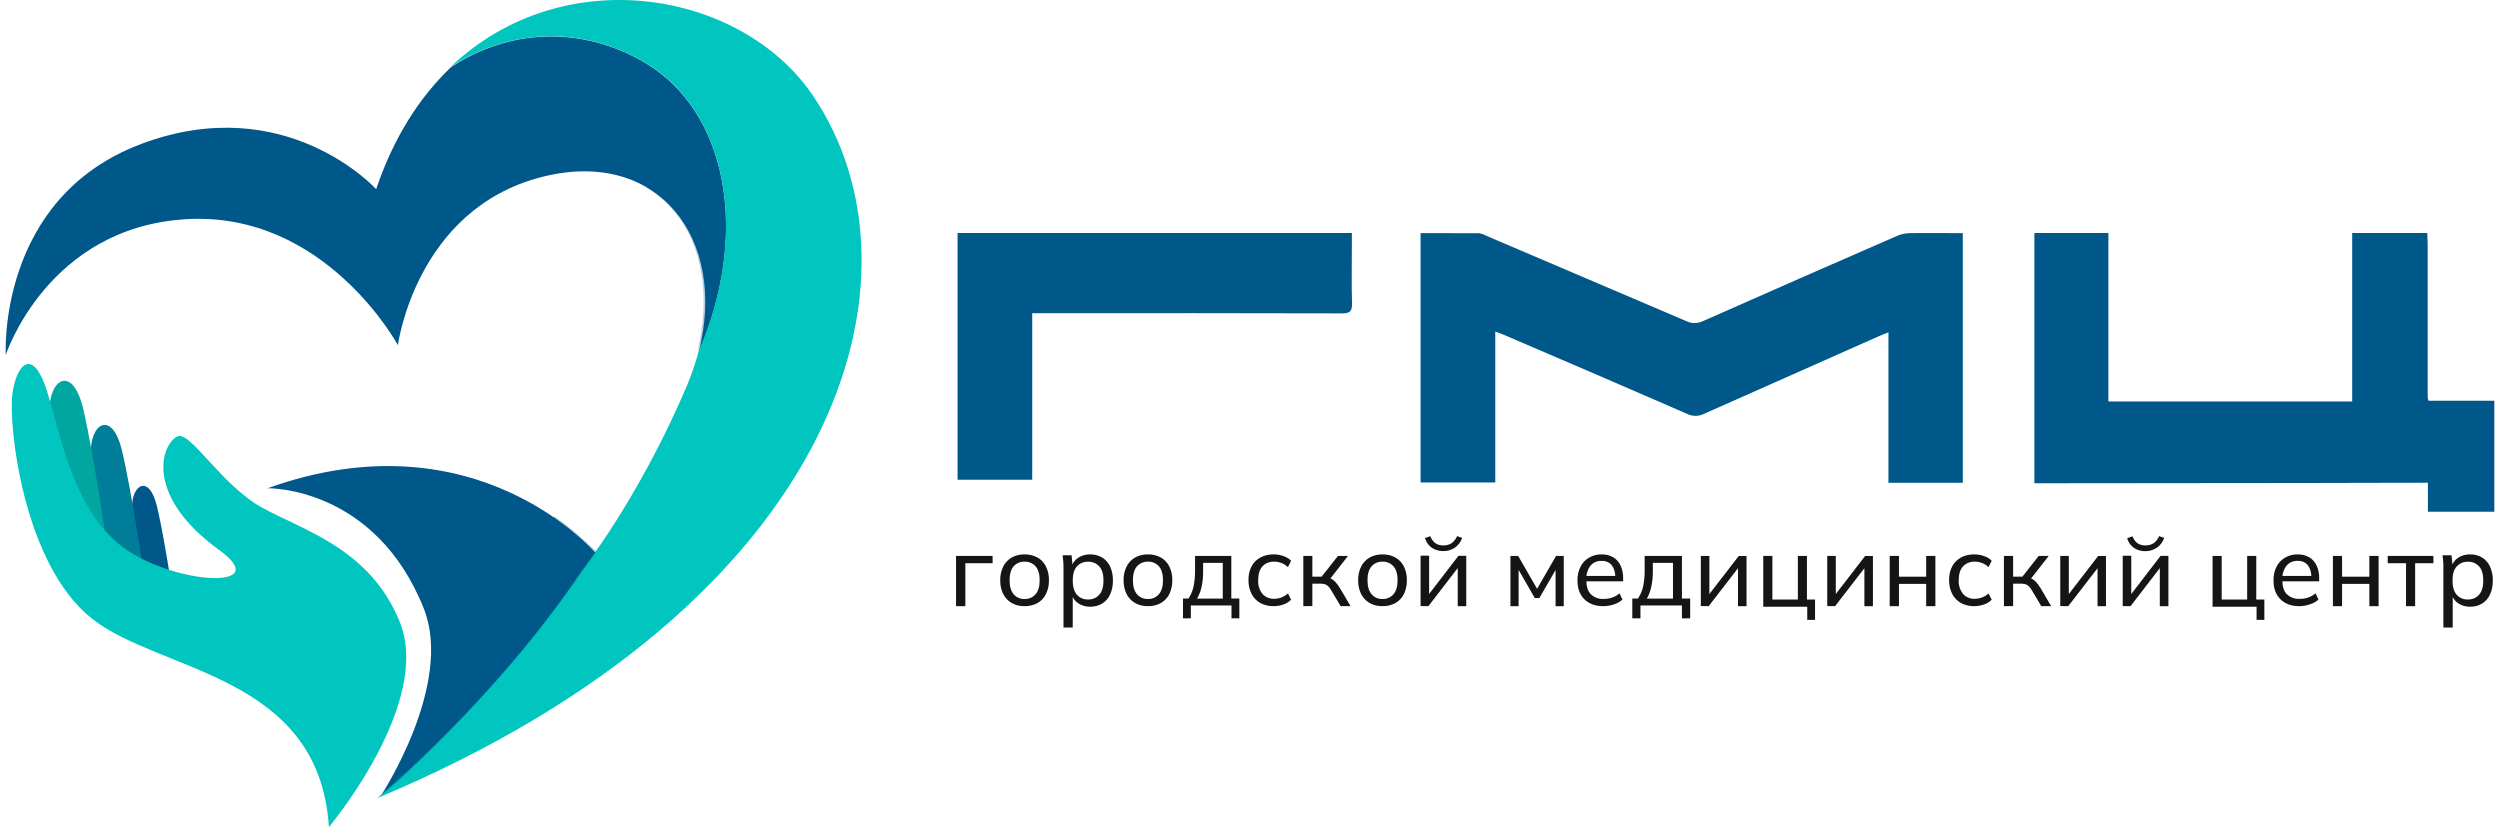 <svg width="221" height="74" viewBox="0 0 221 74" fill="none" xmlns="http://www.w3.org/2000/svg">
<path d="M207.934 20.6V35.488L186.382 35.492V20.6H179.839V42.72H180.602C188.382 42.716 196.161 42.709 203.94 42.697C205.452 42.695 206.964 42.69 208.476 42.686C210.526 42.68 212.576 42.674 214.627 42.674V45.239H220.5V35.427H214.689C214.605 35.298 214.605 35.065 214.605 34.648V21.48C214.605 21.268 214.592 21.053 214.579 20.85C214.574 20.764 214.569 20.68 214.565 20.6H207.934Z" fill="#00578A"/>
<path d="M132.183 29.306V42.652H125.579V20.607C127.314 20.607 129.025 20.607 130.734 20.616C130.972 20.653 131.202 20.733 131.411 20.853C137.305 23.359 143.196 25.873 149.082 28.393C149.317 28.504 149.575 28.56 149.835 28.556C150.095 28.551 150.351 28.487 150.582 28.368C156.284 25.844 161.994 23.337 167.711 20.847C168.063 20.698 168.44 20.618 168.822 20.611C170.366 20.586 171.909 20.611 173.511 20.611V42.68H166.939V29.379C166.581 29.523 166.338 29.611 166.105 29.715C160.954 31.995 155.807 34.279 150.663 36.569C150.434 36.69 150.18 36.755 149.922 36.761C149.663 36.766 149.407 36.711 149.174 36.6C143.812 34.267 138.441 31.95 133.063 29.649C132.803 29.529 132.534 29.44 132.183 29.306Z" fill="#00578A"/>
<path d="M84.649 20.6H119.504V21.674C119.504 23.392 119.468 25.11 119.519 26.828C119.542 27.552 119.288 27.705 118.609 27.703C109.84 27.682 101.07 27.678 92.3 27.689H91.249V42.411H84.649V20.6Z" fill="#00578A"/>
<path d="M84.515 53.586V49.143H87.746V49.788H85.337V53.586H84.515Z" fill="#151515"/>
<path d="M90.574 53.585C90.176 53.595 89.783 53.499 89.435 53.308C89.113 53.122 88.853 52.847 88.687 52.518C88.501 52.139 88.409 51.722 88.42 51.301C88.408 50.878 88.5 50.457 88.687 50.076C88.853 49.746 89.113 49.471 89.435 49.285C89.783 49.094 90.176 48.998 90.574 49.009C90.973 48.999 91.368 49.094 91.717 49.285C92.04 49.47 92.3 49.745 92.463 50.076C92.647 50.455 92.737 50.872 92.726 51.292C92.738 51.715 92.648 52.135 92.463 52.518C92.3 52.848 92.04 53.123 91.717 53.308C91.368 53.498 90.973 53.594 90.574 53.585ZM90.574 52.951C90.757 52.958 90.939 52.923 91.106 52.85C91.274 52.778 91.422 52.669 91.541 52.531C91.785 52.248 91.906 51.835 91.906 51.292C91.906 50.748 91.785 50.339 91.541 50.062C91.421 49.927 91.272 49.82 91.105 49.748C90.938 49.677 90.756 49.643 90.574 49.65C90.392 49.643 90.211 49.677 90.043 49.748C89.876 49.819 89.727 49.927 89.607 50.062C89.368 50.337 89.248 50.747 89.248 51.292C89.248 51.837 89.368 52.25 89.607 52.531C89.726 52.669 89.874 52.778 90.042 52.851C90.209 52.924 90.391 52.958 90.574 52.951Z" fill="#151515"/>
<path d="M94.012 55.471V50.145C94.012 49.973 94.012 49.798 93.993 49.62C93.973 49.443 93.963 49.265 93.939 49.088H94.728L94.827 50.118H94.728C94.811 49.786 95.018 49.496 95.308 49.306C95.622 49.102 95.992 48.998 96.368 49.008C96.742 49 97.109 49.096 97.429 49.284C97.739 49.475 97.984 49.751 98.133 50.077C98.308 50.468 98.392 50.891 98.382 51.316C98.392 51.743 98.308 52.167 98.133 52.559C97.985 52.888 97.74 53.166 97.429 53.358C97.109 53.546 96.742 53.642 96.368 53.634C95.997 53.642 95.631 53.538 95.322 53.336C95.034 53.144 94.825 52.86 94.73 52.532H94.829V55.471H94.012ZM96.181 52.993C96.37 53.001 96.557 52.966 96.73 52.893C96.903 52.819 97.056 52.708 97.179 52.569C97.426 52.283 97.55 51.865 97.55 51.316C97.55 50.767 97.426 50.353 97.179 50.074C97.055 49.936 96.901 49.827 96.728 49.755C96.556 49.683 96.369 49.649 96.181 49.657C95.996 49.65 95.811 49.684 95.64 49.756C95.469 49.828 95.317 49.937 95.195 50.074C94.951 50.351 94.829 50.766 94.829 51.316C94.829 51.867 94.951 52.284 95.195 52.569C95.317 52.709 95.47 52.82 95.642 52.893C95.814 52.967 96.001 53.001 96.189 52.993H96.181Z" fill="#151515"/>
<path d="M101.478 53.585C101.08 53.594 100.686 53.499 100.339 53.308C100.018 53.121 99.759 52.847 99.592 52.518C99.406 52.139 99.315 51.722 99.325 51.301C99.314 50.878 99.405 50.457 99.592 50.076C99.759 49.747 100.018 49.472 100.339 49.285C100.686 49.094 101.08 48.998 101.478 49.009C101.877 48.998 102.271 49.094 102.62 49.285C102.944 49.47 103.204 49.745 103.369 50.076C103.552 50.455 103.642 50.872 103.632 51.292C103.642 51.715 103.552 52.135 103.369 52.518C103.204 52.849 102.944 53.124 102.62 53.308C102.271 53.499 101.877 53.594 101.478 53.585ZM101.478 52.951C101.66 52.958 101.842 52.923 102.01 52.85C102.177 52.778 102.326 52.669 102.444 52.531C102.687 52.248 102.808 51.835 102.808 51.292C102.808 50.748 102.687 50.339 102.444 50.062C102.324 49.927 102.175 49.82 102.008 49.748C101.841 49.677 101.66 49.644 101.478 49.65C101.295 49.643 101.114 49.676 100.947 49.748C100.779 49.819 100.63 49.927 100.511 50.062C100.27 50.337 100.149 50.747 100.149 51.292C100.149 51.837 100.27 52.25 100.511 52.531C100.629 52.669 100.778 52.778 100.945 52.851C101.113 52.924 101.295 52.958 101.478 52.951Z" fill="#151515"/>
<path d="M104.576 54.663V52.911H105.064C105.275 52.592 105.424 52.237 105.505 51.865C105.603 51.394 105.648 50.914 105.642 50.434V49.143H108.848V52.911H109.558V54.663H108.865V53.525H105.269V54.663H104.576ZM105.829 52.919H108.093V49.757H106.356V50.578C106.357 51.009 106.312 51.44 106.223 51.863C106.146 52.234 106.01 52.59 105.819 52.919H105.829Z" fill="#151515"/>
<path d="M112.593 53.585C112.181 53.595 111.775 53.499 111.414 53.308C111.081 53.121 110.812 52.843 110.641 52.508C110.448 52.121 110.354 51.695 110.366 51.265C110.354 50.843 110.45 50.425 110.645 50.049C110.824 49.722 111.097 49.453 111.431 49.276C111.79 49.091 112.191 48.999 112.597 49.008C112.889 49.008 113.18 49.057 113.455 49.154C113.712 49.238 113.945 49.38 114.133 49.57L113.854 50.133C113.689 49.974 113.491 49.85 113.274 49.768C113.076 49.692 112.865 49.652 112.652 49.65C112.456 49.64 112.26 49.672 112.079 49.744C111.898 49.816 111.735 49.926 111.602 50.066C111.349 50.345 111.223 50.748 111.223 51.275C111.193 51.715 111.328 52.152 111.602 52.504C111.733 52.648 111.895 52.761 112.076 52.836C112.258 52.91 112.455 52.943 112.652 52.934C112.862 52.931 113.07 52.893 113.267 52.819C113.486 52.74 113.687 52.617 113.856 52.46L114.135 53.014C113.943 53.208 113.706 53.354 113.443 53.44C113.17 53.535 112.883 53.584 112.593 53.585Z" fill="#151515"/>
<path d="M115.213 53.586V49.143H116.013V50.98H116.83L118.277 49.143H119.163L117.482 51.301L117.269 51.055C117.425 51.068 117.577 51.111 117.716 51.182C117.852 51.26 117.974 51.36 118.077 51.477C118.218 51.641 118.345 51.815 118.456 52L119.387 53.58H118.51L117.696 52.211C117.624 52.076 117.534 51.951 117.428 51.84C117.345 51.754 117.243 51.688 117.129 51.648C116.994 51.61 116.853 51.593 116.713 51.596H116.013V53.574L115.213 53.586Z" fill="#151515"/>
<path d="M122.214 53.585C121.816 53.595 121.422 53.499 121.074 53.308C120.752 53.122 120.492 52.847 120.326 52.518C120.14 52.139 120.05 51.722 120.061 51.301C120.048 50.878 120.139 50.458 120.326 50.076C120.492 49.746 120.752 49.471 121.074 49.285C121.422 49.094 121.816 48.998 122.214 49.009C122.613 48.998 123.008 49.094 123.357 49.285C123.68 49.47 123.94 49.745 124.104 50.076C124.288 50.455 124.378 50.872 124.367 51.292C124.378 51.715 124.288 52.135 124.104 52.518C123.94 52.848 123.68 53.123 123.357 53.308C123.008 53.499 122.613 53.594 122.214 53.585ZM122.214 52.951C122.397 52.958 122.579 52.923 122.746 52.85C122.914 52.778 123.062 52.669 123.181 52.531C123.425 52.248 123.547 51.835 123.547 51.292C123.547 50.748 123.425 50.339 123.181 50.062C123.061 49.927 122.912 49.82 122.745 49.748C122.577 49.677 122.396 49.643 122.214 49.65C122.032 49.643 121.85 49.677 121.683 49.748C121.515 49.819 121.366 49.927 121.247 50.062C121.007 50.337 120.887 50.747 120.887 51.292C120.887 51.837 121.007 52.25 121.247 52.531C121.365 52.669 121.514 52.778 121.681 52.851C121.849 52.924 122.031 52.958 122.214 52.951Z" fill="#151515"/>
<path d="M125.579 53.576V49.123H126.335V52.826H126.087L128.928 49.132H129.618V53.586H128.863V49.885H129.118L126.269 53.586L125.579 53.576ZM127.599 48.717C127.353 48.719 127.108 48.674 126.881 48.584C126.666 48.498 126.475 48.367 126.321 48.199C126.157 48.016 126.037 47.8 125.971 47.566L126.444 47.396C126.525 47.643 126.68 47.861 126.889 48.022C127.098 48.158 127.347 48.225 127.599 48.214C127.852 48.222 128.103 48.155 128.317 48.022C128.535 47.858 128.706 47.641 128.809 47.393L129.254 47.552C129.139 47.906 128.907 48.214 128.596 48.428C128.3 48.619 127.953 48.719 127.599 48.717Z" fill="#151515"/>
<path d="M133.523 53.586V49.143H134.205L135.878 52.05L137.558 49.143H138.236V53.586H137.513V50.045H137.709L136.08 52.871H135.675L134.048 50.035H134.245V53.586H133.523Z" fill="#151515"/>
<path d="M141.741 53.586C141.033 53.586 140.473 53.383 140.062 52.978C139.652 52.575 139.448 52.024 139.448 51.31C139.437 50.889 139.53 50.471 139.718 50.093C139.886 49.763 140.146 49.486 140.467 49.295C140.804 49.099 141.19 49 141.581 49.009C141.944 48.997 142.304 49.087 142.617 49.269C142.903 49.442 143.129 49.697 143.264 50.002C143.42 50.356 143.496 50.74 143.486 51.126V51.39H140.076V50.914H142.937L142.787 51.029C142.81 50.65 142.702 50.275 142.481 49.965C142.371 49.837 142.233 49.735 142.077 49.669C141.921 49.602 141.751 49.573 141.581 49.584C141.391 49.574 141.201 49.608 141.027 49.685C140.853 49.762 140.7 49.879 140.58 50.026C140.33 50.378 140.206 50.803 140.23 51.233V51.313C140.23 51.852 140.365 52.259 140.634 52.533C140.782 52.675 140.958 52.785 141.151 52.856C141.344 52.928 141.549 52.958 141.755 52.946C142.007 52.949 142.258 52.91 142.498 52.833C142.742 52.749 142.967 52.619 143.162 52.451L143.428 53.005C143.211 53.196 142.955 53.339 142.679 53.425C142.378 53.53 142.061 53.584 141.741 53.586Z" fill="#151515"/>
<path d="M144.295 54.663V52.911H144.795C145.011 52.592 145.164 52.237 145.247 51.865C145.347 51.394 145.394 50.914 145.387 50.434V49.143H148.683V52.911H149.411V54.663H148.683V53.525H145.015V54.663H144.295ZM145.579 52.919H147.892V49.757H146.111V50.578C146.112 51.009 146.066 51.44 145.975 51.863C145.902 52.233 145.769 52.589 145.579 52.919Z" fill="#151515"/>
<path d="M150.354 53.576V49.143H151.109V52.829H150.864L153.702 49.152H154.393V53.586H153.637V49.901H153.892L151.046 53.586L150.354 53.576Z" fill="#151515"/>
<path d="M159.761 54.797V53.633H155.873V49.143H156.678V53.001H158.931V49.143H159.735V53.001H160.451V54.794L159.761 54.797Z" fill="#151515"/>
<path d="M161.528 53.576V49.143H162.284V52.829H162.038L164.876 49.152H165.567V53.586H164.812V49.901H165.067L162.22 53.586L161.528 53.576Z" fill="#151515"/>
<path d="M167.049 53.586V49.143H167.868V50.98H170.274V49.143H171.088V53.586H170.274V51.616H167.868V53.586H167.049Z" fill="#151515"/>
<path d="M174.532 53.585C174.12 53.595 173.712 53.499 173.351 53.308C173.017 53.122 172.747 52.843 172.577 52.508C172.383 52.121 172.288 51.695 172.3 51.265C172.288 50.843 172.384 50.425 172.581 50.049C172.758 49.724 173.028 49.456 173.359 49.276C173.719 49.091 174.121 48.999 174.528 49.008C174.821 49.008 175.112 49.057 175.388 49.154C175.645 49.238 175.878 49.38 176.067 49.57L175.785 50.133C175.62 49.974 175.423 49.85 175.207 49.768C175.007 49.692 174.795 49.652 174.581 49.65C174.385 49.64 174.19 49.673 174.009 49.745C173.827 49.816 173.665 49.926 173.532 50.066C173.277 50.345 173.151 50.748 173.152 51.275C173.122 51.715 173.257 52.152 173.532 52.504C173.662 52.648 173.824 52.761 174.006 52.835C174.187 52.91 174.384 52.943 174.581 52.934C174.792 52.932 175 52.893 175.197 52.819C175.417 52.74 175.618 52.618 175.787 52.46L176.069 53.014C175.876 53.208 175.639 53.354 175.376 53.44C175.105 53.534 174.819 53.583 174.532 53.585Z" fill="#151515"/>
<path d="M177.146 53.586V49.143H177.961V50.98H178.775L180.222 49.143H181.107L179.418 51.301L179.202 51.055C179.358 51.067 179.51 51.11 179.649 51.182C179.786 51.259 179.909 51.359 180.013 51.477C180.152 51.642 180.279 51.816 180.391 52L181.32 53.58H180.446L179.632 52.211C179.56 52.076 179.47 51.951 179.364 51.84C179.281 51.754 179.178 51.688 179.064 51.648C178.929 51.611 178.789 51.593 178.649 51.596H177.961V53.574L177.146 53.586Z" fill="#151515"/>
<path d="M182.128 53.576V49.143H182.883V52.829H182.638L185.475 49.152H186.167V53.586H185.422V49.901H185.677L182.83 53.586L182.128 53.576Z" fill="#151515"/>
<path d="M187.648 53.576V49.128H188.403V52.827H188.162L190.996 49.138H191.688V53.586H190.927V49.889H191.182L188.338 53.586L187.648 53.576ZM189.665 48.723C189.421 48.727 189.179 48.685 188.952 48.598C188.738 48.512 188.547 48.381 188.393 48.213C188.231 48.03 188.111 47.814 188.043 47.581L188.516 47.412C188.598 47.652 188.749 47.863 188.952 48.021C189.16 48.157 189.408 48.225 189.659 48.213C189.913 48.221 190.164 48.154 190.378 48.021C190.597 47.858 190.766 47.641 190.868 47.393L191.314 47.552C191.198 47.906 190.967 48.213 190.655 48.427C190.362 48.619 190.018 48.722 189.665 48.723Z" fill="#151515"/>
<path d="M199.481 54.797V53.633H195.592V49.143H196.397V53.001H198.649V49.143H199.454V53.001H200.17V54.794L199.481 54.797Z" fill="#151515"/>
<path d="M203.273 53.586C202.564 53.586 202.005 53.383 201.595 52.979C201.183 52.577 200.979 52.026 200.979 51.312C200.966 50.89 201.058 50.472 201.244 50.092C201.414 49.762 201.673 49.486 201.994 49.295C202.332 49.099 202.719 49 203.111 49.009C203.474 48.997 203.833 49.087 204.147 49.268C204.433 49.442 204.658 49.697 204.794 50.001C204.949 50.355 205.025 50.738 205.016 51.124V51.387H201.609V50.912H204.469L204.319 51.026C204.342 50.648 204.234 50.273 204.012 49.964C203.903 49.836 203.765 49.734 203.609 49.668C203.454 49.602 203.284 49.572 203.115 49.583C202.924 49.573 202.734 49.607 202.56 49.684C202.386 49.761 202.233 49.878 202.113 50.025C201.86 50.375 201.735 50.8 201.759 51.23V51.31C201.759 51.848 201.892 52.264 202.161 52.529C202.309 52.671 202.485 52.78 202.678 52.851C202.871 52.922 203.077 52.953 203.282 52.941C203.535 52.944 203.786 52.906 204.026 52.828C204.27 52.744 204.495 52.615 204.69 52.447L204.956 53C204.739 53.19 204.485 53.333 204.209 53.42C203.908 53.526 203.592 53.582 203.273 53.586Z" fill="#151515"/>
<path d="M206.229 53.586V49.143H207.038V50.98H209.451V49.143H210.268V53.586H209.451V51.616H207.038V53.586H206.229Z" fill="#151515"/>
<path d="M212.694 53.586V49.788H211.075V49.143H215.114V49.788H213.498V53.586H212.694Z" fill="#151515"/>
<path d="M215.995 55.471V50.145C215.995 49.973 215.995 49.798 215.977 49.62C215.959 49.443 215.945 49.265 215.922 49.088H216.718L216.817 50.118H216.718C216.801 49.786 217.007 49.496 217.296 49.306C217.61 49.102 217.98 48.998 218.356 49.008C218.728 49 219.095 49.096 219.414 49.284C219.722 49.475 219.966 49.751 220.114 50.077C220.29 50.467 220.375 50.89 220.364 51.316C220.375 51.743 220.29 52.168 220.114 52.559C219.967 52.887 219.723 53.165 219.414 53.358C219.095 53.546 218.728 53.642 218.356 53.634C217.985 53.642 217.619 53.539 217.31 53.336C217.023 53.144 216.815 52.86 216.72 52.532H216.819V55.471H215.995ZM218.158 52.993C218.345 53.001 218.532 52.966 218.705 52.893C218.877 52.819 219.03 52.708 219.153 52.569C219.4 52.283 219.522 51.866 219.522 51.316C219.522 50.766 219.4 50.351 219.153 50.074C219.029 49.936 218.875 49.827 218.703 49.755C218.531 49.683 218.345 49.649 218.158 49.657C217.972 49.65 217.788 49.684 217.618 49.756C217.448 49.828 217.296 49.937 217.174 50.074C216.925 50.348 216.801 50.762 216.801 51.316C216.801 51.871 216.923 52.288 217.167 52.569C217.289 52.71 217.442 52.822 217.616 52.895C217.789 52.969 217.977 53.002 218.166 52.993H218.158Z" fill="#151515"/>
<path d="M11.678 44.941C11.596 42.894 13.173 41.796 13.889 44.805C14.606 47.814 15.579 54.528 15.579 54.528C15.579 54.528 11.796 53.865 11.837 53.597C11.878 53.328 11.678 44.941 11.678 44.941Z" fill="#00578A"/>
<path d="M8.044 40.019C7.943 37.491 9.899 36.147 10.787 39.85C11.674 43.553 12.887 51.836 12.887 51.836C12.887 51.836 8.191 51.02 8.242 50.689C8.294 50.357 8.044 40.019 8.044 40.019Z" fill="#007D99"/>
<path d="M4.387 36.392C4.276 33.581 6.407 32.081 7.371 36.205C8.335 40.33 9.655 49.547 9.655 49.547C9.655 49.547 3.542 43.159 3.597 42.796C3.653 42.433 4.387 36.392 4.387 36.392Z" fill="#01A6A0"/>
<path d="M29.076 73.11C28.214 59.553 14.138 59.468 8.095 54.66C2.052 49.852 0.724 37.579 1.097 34.825C1.47 32.072 2.932 30.712 4.148 34.557C5.363 38.403 6.499 45.33 11.084 48.53C15.669 51.73 24.261 52.151 19.371 48.617C12.989 44.002 14.094 39.543 15.61 38.61C16.77 37.897 19.484 42.89 23.265 44.929C27.046 46.968 32.702 48.572 35.319 54.924C38.294 62.145 29.076 73.11 29.076 73.11Z" fill="#00C6BF"/>
<path d="M57.762 6.026C53.596 3.18 46.674 1.552 39.882 5.924C37.128 8.547 34.813 12.102 33.253 16.719C33.253 16.719 25.268 7.927 12.492 12.722C-0.283 17.518 0.51 31.37 0.51 31.37C0.51 31.37 4.186 20.09 16.48 19.375C28.774 18.661 35.175 30.514 35.175 30.514C35.175 30.514 36.736 18.505 47.885 15.647C58.167 13.021 64.355 21.103 61.754 31.163C66.185 20.925 64.383 10.546 57.762 6.026Z" fill="#00578A"/>
<path d="M52.74 48.983C52.74 48.983 42.215 36.488 23.658 43.16C23.658 43.16 33.141 42.959 37.461 53.789C40.148 60.528 33.625 70.416 33.625 70.416C33.625 70.416 45.094 60.989 52.74 48.983Z" fill="#00578A"/>
<path d="M71.844 8.425C65.552 -0.831 49.825 -3.576 39.852 5.897C46.649 1.534 53.576 3.159 57.745 5.998C64.379 10.508 66.165 20.855 61.751 31.086C61.479 32.124 61.131 33.14 60.71 34.127C56.459 44.129 51.387 50.496 51.387 50.496C43.965 61.7 33.352 70.551 33.352 70.551C74.46 53.326 82.629 24.305 71.844 8.425Z" fill="#00C6BF"/>
<path style="mix-blend-mode:multiply" opacity="0.29" d="M57.141 16.577C62.647 19.956 62.748 26.785 61.634 31.101C66.042 20.872 64.245 10.528 57.643 6.019C53.489 3.18 46.587 1.556 39.815 5.917C45.285 2.732 58.021 0.146 57.141 16.577Z" fill="#00578A"/>
<path style="mix-blend-mode:multiply" opacity="0.29" d="M48.987 45.643C46.754 53.663 37.642 66.439 33.621 70.416C33.621 70.416 43.359 62.485 52.74 48.762C51.578 47.692 50.328 46.534 48.987 45.643Z" fill="#00578A"/>
</svg>
